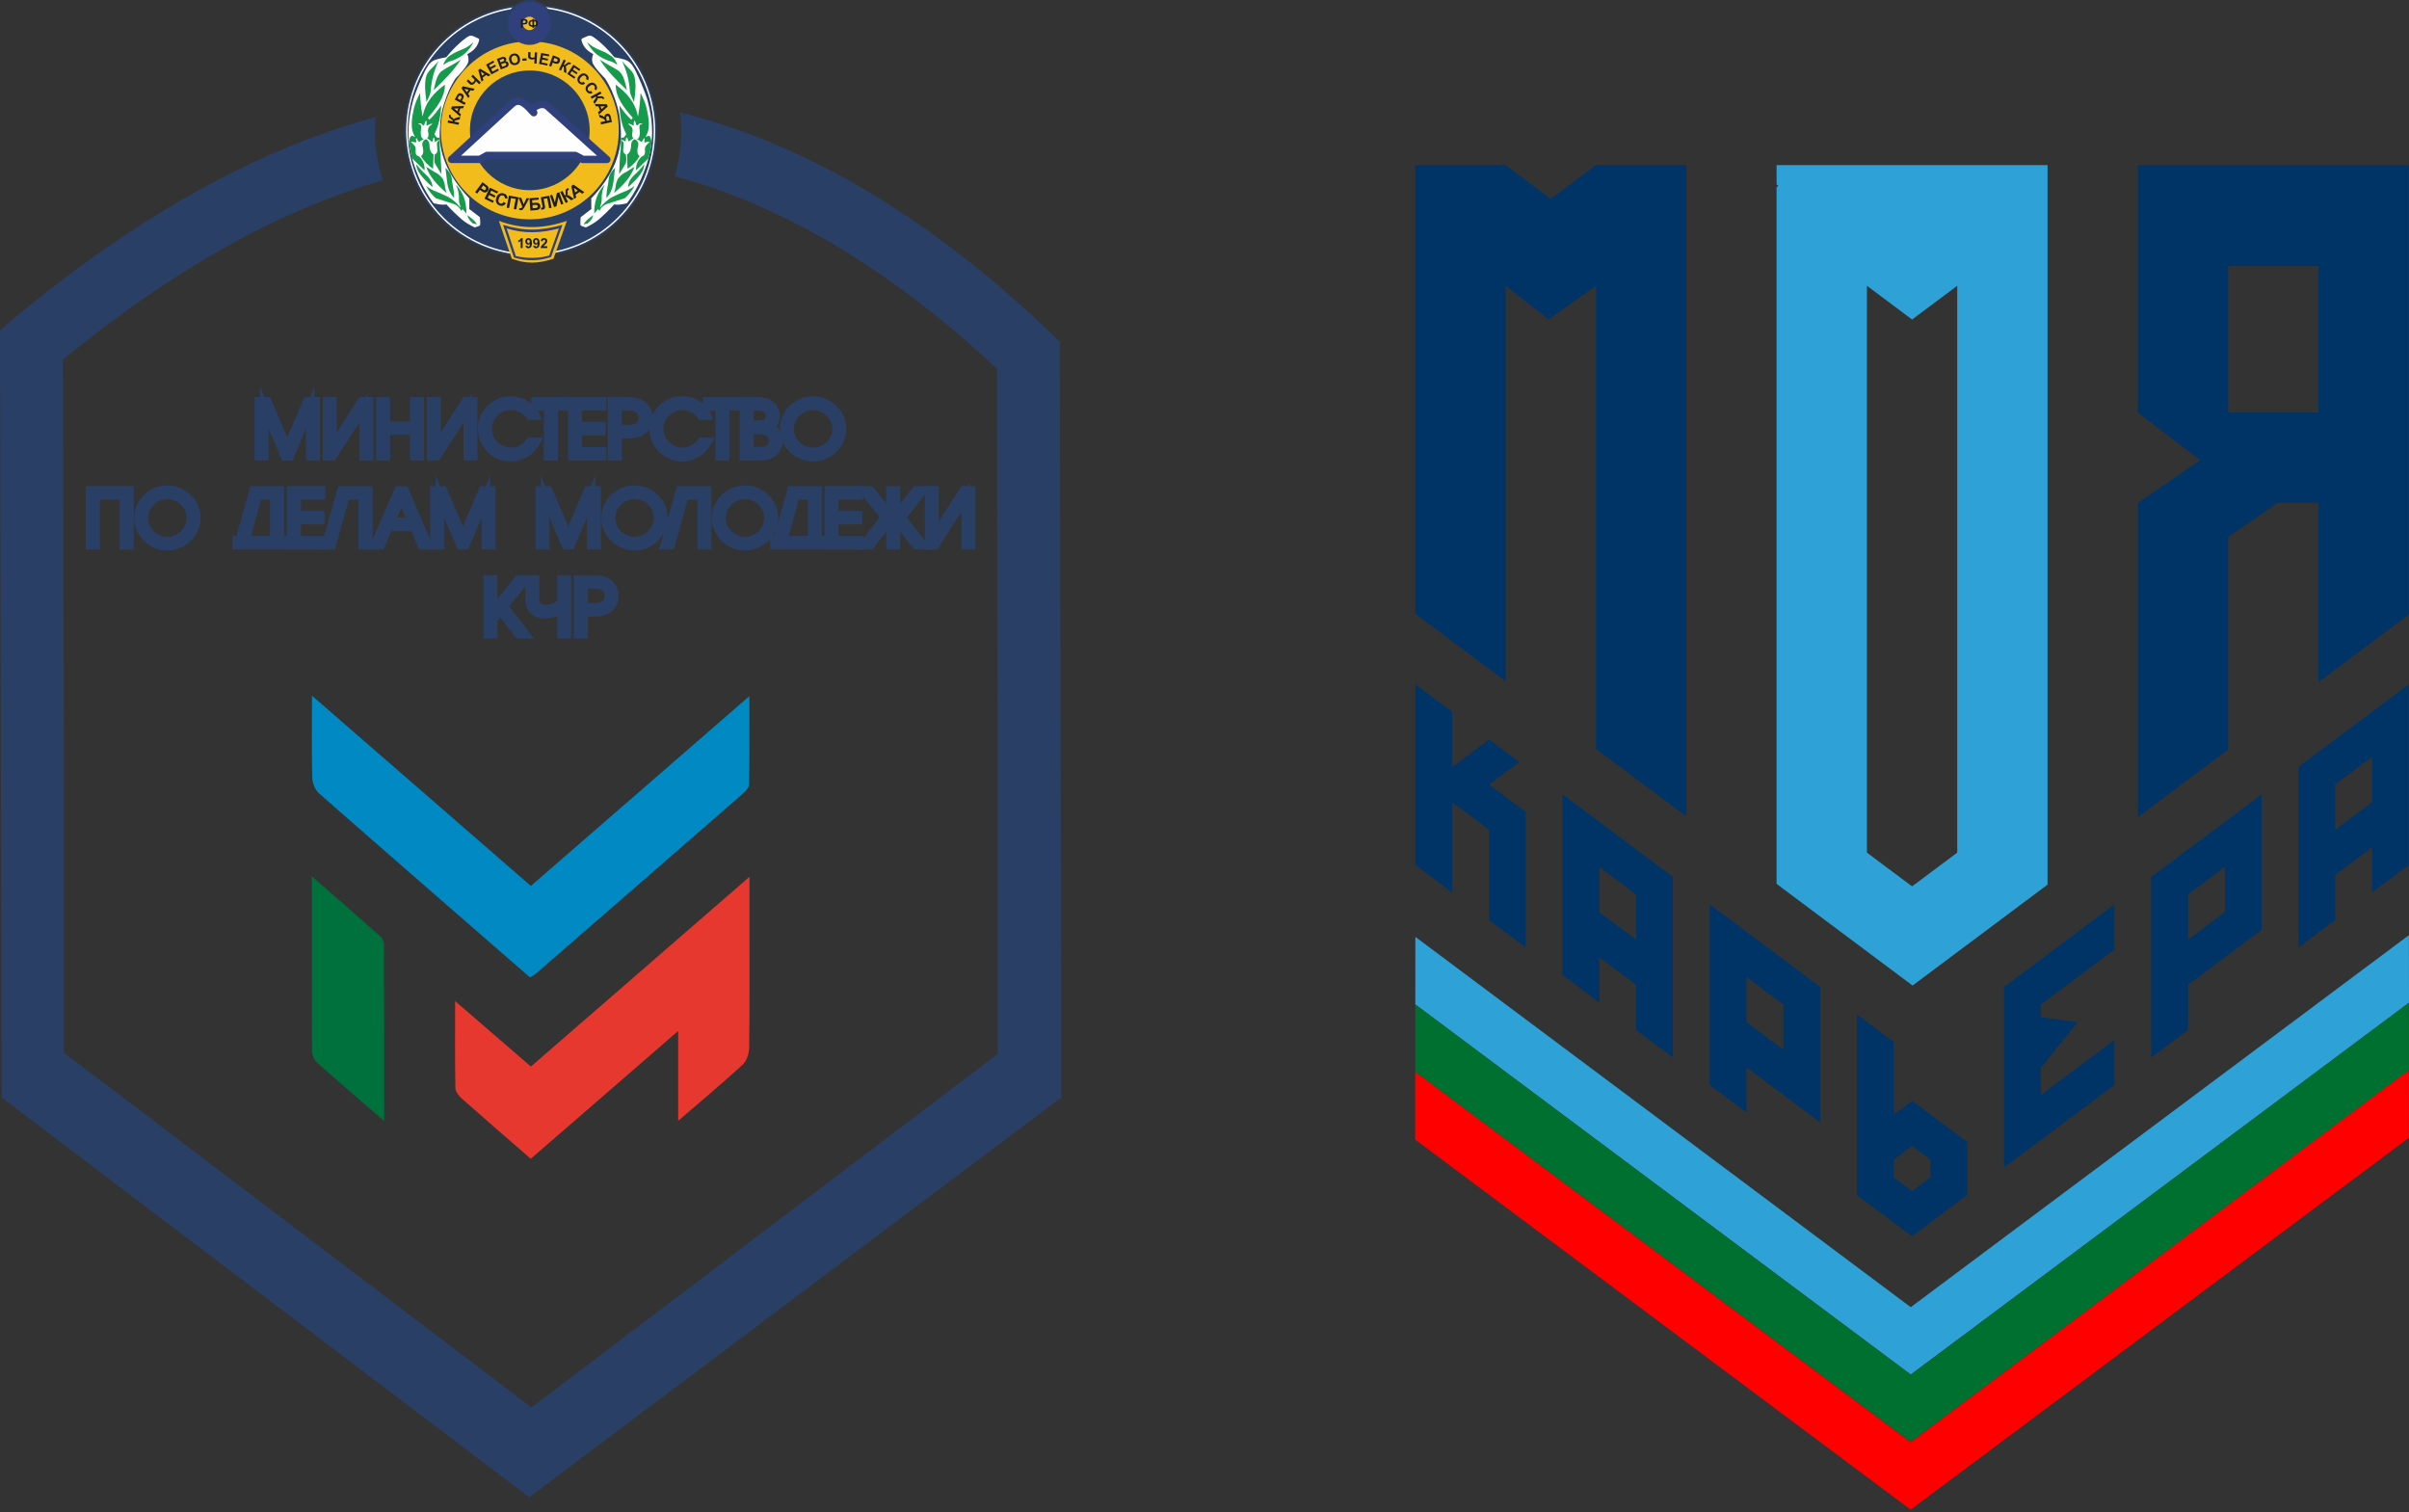 <svg width="94" height="59" viewBox="0 0 94 59" fill="none" xmlns="http://www.w3.org/2000/svg">
<rect x="0" y="0" width="94" height="59" fill="#333333" stroke="none"/>
<g id="Group 387">
<g id="Group 88">
<g id="&#208;&#161;&#208;&#187;&#208;&#190;&#208;&#185;_x0020_1">
<path id="Vector" fill-rule="evenodd" clip-rule="evenodd" d="M55.228 36.554L74.558 51.003L93.997 36.487L94 39.124L74.558 53.629L55.225 39.19L55.228 36.554Z" fill="#2EA2D6"/>
<path id="Vector_2" fill-rule="evenodd" clip-rule="evenodd" d="M55.227 39.19L74.557 53.639L93.996 39.123L93.999 41.76L74.557 56.266L55.224 41.826L55.227 39.19Z" fill="#007030"/>
<path id="Vector_3" fill-rule="evenodd" clip-rule="evenodd" d="M55.222 41.826L74.553 56.275L93.992 41.759L93.995 44.396L74.553 58.901L55.22 44.462L55.222 41.826Z" fill="#FF0000"/>
<path id="Vector_4" fill-rule="evenodd" clip-rule="evenodd" d="M55.747 27.09L55.227 26.701V27.479V28.464V29.241V30.226V31.003V31.988V32.766V33.751L55.747 34.139L56.663 34.824V33.455V33.062V31.693V31.299L56.926 31.496L58.099 32.372L58.105 32.377L58.099 32.382V34.135L58.105 34.139L58.099 34.144V35.897L58.105 35.902L59.284 36.783L59.535 36.97V36.596V35.208V34.834V33.446V33.071V31.683L59.284 31.496L58.105 30.615L59.284 29.734L58.105 28.852L58.099 28.857L56.926 29.734L56.663 29.93V29.537V28.168V27.774L55.747 27.09V27.09ZM58.099 30.619V30.61L58.105 30.615L58.099 30.619V30.619Z" fill="#003466"/>
<path id="Vector_5" fill-rule="evenodd" clip-rule="evenodd" d="M60.97 30.994V31.998V32.757V33.761V34.519V35.523V36.281V37.285V38.044L61.642 38.546L62.406 39.117V37.974V37.354L62.821 37.664L63.842 38.428V38.664V40.19L64 40.308L65.179 41.189L65.278 41.263V41.115V39.501V39.353V37.738V37.591V35.976V35.828V34.214L65.179 34.14L64 33.258L63.842 33.141L62.821 32.377L62.406 32.067L61.642 31.496L60.97 30.994ZM63.842 34.903V35.139V36.665L62.821 35.902L62.406 35.592V34.45V33.83L62.821 34.14L63.842 34.903Z" fill="#003466"/>
<path id="Vector_6" fill-rule="evenodd" clip-rule="evenodd" d="M66.713 35.287V36.517V37.049V38.28V38.812V40.042V40.574V41.804V42.336L67.537 42.952L68.149 43.409V42.494V41.647L68.716 42.07L69.585 42.72L69.894 42.952L71.021 43.793V42.11V42.031V40.347V40.269V38.585V38.506L69.894 37.664L69.585 37.433L68.716 36.783L68.149 36.36L67.537 35.902L66.713 35.287ZM68.716 40.308L68.149 39.885V38.969V38.122L68.716 38.546L69.585 39.195V39.658V40.958L68.716 40.308Z" fill="#003466"/>
<path id="Vector_7" fill-rule="evenodd" clip-rule="evenodd" d="M72.457 39.579V41.036V41.342V42.799V43.104V44.561V44.866V46.323V46.629L73.431 47.357L73.892 47.702L74.61 48.238L75.328 47.702L75.789 47.357L76.764 46.629V46.323V44.866V44.561L75.789 43.832L75.328 43.488L74.61 42.951L73.892 43.488V42.415V41.725V40.652L73.431 40.308L72.457 39.579V39.579ZM74.61 44.714L75.328 45.25V45.94L74.61 46.476L73.892 45.94V45.25L74.61 44.714Z" fill="#003466"/>
<path id="Vector_8" fill-rule="evenodd" clip-rule="evenodd" d="M78.199 43.873V45.556L79.326 44.714L79.635 44.483L80.504 43.833L81.071 43.41L81.683 42.952L82.507 42.337V41.805V40.574L81.683 41.19L81.071 41.647L80.504 42.071L79.635 42.721V41.669L79.689 41.602L79.76 41.514L80.645 40.414L81.071 39.885L79.685 39.696L79.635 39.658V39.196L80.504 38.546L81.071 38.123L81.683 37.665L82.507 37.05V36.518V35.287L81.683 35.902L81.071 36.36L80.504 36.784L79.635 37.433L79.326 37.665L78.199 38.507V38.585V40.269V40.348V42.031V42.11V43.794V43.873Z" fill="#003466"/>
<path id="Vector_9" fill-rule="evenodd" clip-rule="evenodd" d="M83.942 34.214V35.828V35.976V37.591V37.738V39.353V39.501V41.115V41.263L84.041 41.189L85.22 40.308L85.378 40.19V38.664V38.428L86.399 37.664L86.814 37.354L87.578 36.783L88.25 36.281V35.523V34.519V33.761V32.757V31.998V30.994L87.578 31.496L86.814 32.067L86.399 32.377L85.378 33.141L85.22 33.258L84.041 34.14L83.942 34.214ZM85.378 35.139V34.903L86.399 34.14L86.814 33.83V34.45V35.592L86.399 35.902L85.378 36.665V35.139Z" fill="#003466"/>
<path id="Vector_10" fill-rule="evenodd" clip-rule="evenodd" d="M91.115 30.615L92.294 29.734L92.557 29.537V29.93V31.299L92.294 31.496L91.121 32.372L91.115 30.615ZM89.686 36.596V36.97L89.936 36.783L91.115 35.902L91.121 35.897V34.144L92.294 33.258L92.557 33.062V33.455V34.824L93.473 34.139L93.993 33.751V32.766V31.988V31.003V30.226V29.241V28.464V27.479V26.701L93.473 27.09L92.557 27.774L92.294 27.971L91.121 28.847L89.936 29.733L89.686 29.921V31.309V31.683V33.071V33.445V34.833V35.208V36.596L89.686 36.596Z" fill="#003466"/>
<path id="Vector_11" fill-rule="evenodd" clip-rule="evenodd" d="M69.323 24.881V28.37V30.633V34.487L72.031 36.511L72.848 37.122L74.629 38.453L76.372 37.15L77.208 36.526L79.896 34.516V31.873V30.633V28.377V24.881V20.468V16.979V15.101V6.442H76.372H75.154H72.847H70.476H69.323V7.199L69.394 7.252L69.323 7.304V10.8V16.979V20.475V23.971V24.881H69.323ZM72.848 33.267V31.504V27.98V26.605V25.736V24.455V23.109V22.247V20.93V19.613V11.15L74.61 12.467L75.491 11.809L76.372 11.15V12.467V19.613V20.93V22.247V23.102V24.455V25.743V27.98V29.239V31.504V33.267L74.61 34.584L72.848 33.267V33.267Z" fill="#2EA2D6"/>
<path id="Vector_12" fill-rule="evenodd" clip-rule="evenodd" d="M58.751 6.442H55.227V9.938V9.967V13.434V13.463V16.93V16.959V17.841V20.096V20.426V20.455V21.337V23.951L58.751 26.585V22.73V18.703V16.068V15.207V12.572V11.15L60.43 12.467L62.276 11.15V11.711V12.572V15.207V16.069V18.703V25.364V29.219L62.898 29.684L65.232 31.429L65.8 31.853V31.004V27.998V27.515V21.337V17.841V14.345V13.434V9.938V6.442H62.276L60.513 7.759L58.751 6.442Z" fill="#003466"/>
<path id="Vector_13" fill-rule="evenodd" clip-rule="evenodd" d="M86.946 15.2V11.711V10.383H90.47V12.565V16.097H86.946V15.2ZM86.946 20.953L88.877 19.622H90.47V22.73V24.823V26.614L91.668 25.718L93.994 23.98V20.455V20.096V16.988V13.492V9.967V6.442H90.47H86.945H83.421V14.345V16.097L85.85 17.959L83.421 19.622V23.004V24.89V27.516V27.998V31.012V31.882L84.004 31.447L86.342 29.699L86.945 29.248V25.364V20.953H86.946Z" fill="#003466"/>
</g>
</g>
<g id="Group 89">
<g id="&#208;&#161;&#208;&#187;&#208;&#190;&#208;&#185;_x0020_1_2">
<g id="_1813732314128">
<path id="Vector_14" fill-rule="evenodd" clip-rule="evenodd" d="M41.352 13.326C36.526 8.636 31.59 5.646 26.536 4.388C26.566 4.629 26.582 4.874 26.582 5.123C26.582 5.731 26.49 6.322 26.325 6.875C30.522 8.002 34.706 10.472 38.898 14.382L38.932 30.287L38.937 31.376H38.932V41.121L20.739 54.914L2.495 41.074V31.376L2.457 14.027C6.679 10.574 10.834 8.209 14.946 7.035C14.739 6.436 14.63 5.79 14.63 5.123C14.63 4.937 14.638 4.751 14.655 4.57C9.871 5.866 4.986 8.632 0 12.883L0.063 42.822L20.65 58.419L41.415 42.822L41.352 13.326Z" fill="#293F66"/>
<path id="Vector_15" fill-rule="evenodd" clip-rule="evenodd" d="M20.708 0.172C23.428 0.172 25.635 2.378 25.635 5.098C25.635 7.817 23.428 10.024 20.708 10.024C17.987 10.024 15.78 7.817 15.78 5.098C15.78 2.378 17.987 0.172 20.708 0.172Z" fill="#293F66"/>
<path id="Vector_16" fill-rule="evenodd" clip-rule="evenodd" d="M20.707 0.241C23.39 0.241 25.566 2.415 25.566 5.098C25.566 7.779 23.39 9.955 20.707 9.955C18.025 9.955 15.849 7.779 15.849 5.098C15.849 2.415 18.025 0.241 20.707 0.241ZM20.707 0.299C18.057 0.299 15.906 2.448 15.906 5.098C15.906 7.748 18.057 9.898 20.707 9.898C23.357 9.898 25.508 7.748 25.508 5.098C25.508 2.448 23.357 0.299 20.707 0.299Z" fill="#FEFEFE"/>
<path id="Vector_17" fill-rule="evenodd" clip-rule="evenodd" d="M20.659 0C21.163 0 21.571 0.41 21.571 0.913C21.571 1.417 21.163 1.827 20.659 1.827C20.156 1.827 19.748 1.417 19.748 0.913C19.748 0.41 20.156 0 20.659 0Z" fill="#293F66"/>
<path id="Vector_18" fill-rule="evenodd" clip-rule="evenodd" d="M19.467 8.618C19.621 9.089 19.815 9.625 19.971 10.095C20.518 10.3 20.987 10.296 21.597 10.094C21.763 9.633 21.956 9.079 22.12 8.618C21.227 8.926 20.361 8.956 19.467 8.618Z" fill="#F1BC1C"/>
<path id="Vector_19" fill-rule="evenodd" clip-rule="evenodd" d="M20.66 0.211C21.045 0.211 21.36 0.526 21.36 0.913C21.36 1.3 21.045 1.615 20.66 1.615C20.273 1.615 19.958 1.3 19.958 0.913C19.958 0.526 20.273 0.211 20.66 0.211Z" fill="#F1BC1C"/>
<path id="Vector_20" fill-rule="evenodd" clip-rule="evenodd" d="M20.674 1.614C22.59 1.614 24.145 3.168 24.145 5.087C24.145 7.002 22.59 8.558 20.674 8.558C18.755 8.558 17.201 7.002 17.201 5.087C17.201 3.168 18.755 1.614 20.674 1.614Z" fill="#F1BC1C"/>
<path id="Vector_21" fill-rule="evenodd" clip-rule="evenodd" d="M20.673 2.751C21.962 2.751 23.008 3.796 23.008 5.086C23.008 6.373 21.962 7.42 20.673 7.42C19.385 7.42 18.338 6.373 18.338 5.086C18.338 3.796 19.385 2.751 20.673 2.751Z" fill="#293F66"/>
<path id="Vector_22" fill-rule="evenodd" clip-rule="evenodd" d="M19.629 8.772C19.76 9.174 19.919 9.645 20.052 10.046C20.541 10.196 21.023 10.191 21.501 10.029C21.642 9.635 21.808 9.166 21.948 8.772C21.073 9.018 20.427 9.02 19.629 8.772Z" fill="#30407D"/>
<g id="Vector_23">
<path fill-rule="evenodd" clip-rule="evenodd" d="M17.621 6.218H18.726L19.003 6.064H22.445L22.744 6.221H23.677C22.875 5.513 22.147 4.835 21.345 4.127C21.173 4.016 20.924 4.083 20.728 4.289C20.763 4.327 20.794 4.358 20.827 4.396C20.789 4.363 20.763 4.325 20.728 4.289C20.459 3.991 20.222 3.819 19.958 4.068L17.621 6.218Z" fill="#FEFEFE"/>
<path d="M20.728 4.289C20.924 4.083 21.173 4.016 21.345 4.127C22.147 4.835 22.875 5.513 23.677 6.221H22.744L22.445 6.064H19.003L18.726 6.218H17.621L19.958 4.068C20.222 3.819 20.459 3.991 20.728 4.289ZM20.728 4.289C20.763 4.327 20.794 4.358 20.827 4.396C20.789 4.363 20.763 4.325 20.728 4.289Z" stroke="#30407D" stroke-width="0.288" stroke-miterlimit="22.926" stroke-linejoin="round"/>
</g>
<path id="Vector_24" fill-rule="evenodd" clip-rule="evenodd" d="M19.771 8.912C19.889 9.273 20.007 9.629 20.127 9.989C20.566 10.091 20.999 10.085 21.429 9.973C21.555 9.619 21.681 9.266 21.808 8.912C21.129 9.097 20.448 9.127 19.771 8.912Z" fill="#F1BC1C"/>
<path id="Vector_25" fill-rule="evenodd" clip-rule="evenodd" d="M20.66 0.362C20.963 0.362 21.209 0.61 21.209 0.913C21.209 1.216 20.963 1.464 20.66 1.464C20.357 1.464 20.109 1.216 20.109 0.913C20.109 0.61 20.357 0.362 20.66 0.362Z" stroke="#30407D" stroke-width="0.576" stroke-miterlimit="22.926"/>
<path id="Vector_26" fill-rule="evenodd" clip-rule="evenodd" d="M23.967 7.974C23.784 8.177 23.582 8.375 23.359 8.567C23.224 8.682 23.041 8.79 22.861 8.874C22.78 8.841 22.734 8.846 22.656 8.795C22.634 8.697 22.651 8.574 22.659 8.474C22.798 8.367 22.936 8.262 23.074 8.156C23.072 8.018 23.07 7.88 23.07 7.742C23.908 6.865 24.318 5.927 24.215 4.935C24.205 4.642 24.154 4.347 24.059 4.05C23.951 3.715 23.83 3.397 23.61 3.061C23.444 2.891 23.259 2.695 23.149 2.51C23.077 2.369 23.097 2.225 23.149 2.112C22.913 1.989 22.759 1.826 22.698 1.602C22.675 1.521 22.685 1.515 22.751 1.487C22.948 1.403 23.002 1.339 23.164 1.452C23.484 1.679 23.743 1.951 23.972 2.233C24.043 2.244 24.128 2.263 24.212 2.282C24.445 2.336 24.574 2.387 24.7 2.589C24.75 2.666 24.792 2.748 24.831 2.831C24.979 3.151 25.135 3.504 25.255 3.873C25.505 4.763 25.523 5.58 25.22 6.455C25.035 6.99 24.799 7.485 24.464 7.931C24.23 7.988 24.064 8.003 23.967 7.974Z" fill="#FEFEFE"/>
<path id="Vector_27" fill-rule="evenodd" clip-rule="evenodd" d="M24.093 2.533C24.037 2.394 23.967 2.258 23.835 2.173C23.419 1.9 23.266 1.969 22.906 1.643C23.099 2.015 23.321 2.183 23.634 2.325C23.842 2.422 23.801 2.342 24.093 2.533Z" fill="#169A4C"/>
<path id="Vector_28" fill-rule="evenodd" clip-rule="evenodd" d="M23.402 2.325C23.721 2.54 23.974 2.64 24.166 2.786C24.322 2.938 24.376 3.125 24.463 3.519C24.074 3.148 23.689 2.766 23.402 2.325Z" fill="#169A4C"/>
<path id="Vector_29" fill-rule="evenodd" clip-rule="evenodd" d="M24.269 2.379C24.434 2.715 24.547 3.104 24.577 3.529C24.588 3.701 24.683 3.847 24.741 3.981C24.806 3.555 24.818 3.262 24.76 3.004C24.71 2.768 24.496 2.655 24.269 2.379Z" fill="#169A4C"/>
<path id="Vector_30" fill-rule="evenodd" clip-rule="evenodd" d="M25.027 6.118C24.858 6.285 24.81 6.462 24.818 6.646C24.989 6.48 25.135 6.342 25.307 6.177C25.36 5.985 25.401 5.744 25.427 5.539C25.399 5.444 25.402 5.347 25.333 5.309C25.319 5.299 25.297 5.291 25.286 5.303C25.265 5.323 25.22 5.329 25.191 5.334C25.302 5.158 25.325 4.976 25.319 4.793C25.315 4.629 25.274 4.419 25.238 4.258C25.191 4.035 25.101 3.829 24.994 3.63C24.984 3.901 24.958 4.201 24.894 4.552C24.786 3.96 24.428 3.609 24.028 3.301C24.018 3.583 24.102 3.94 24.691 4.599C24.661 4.635 24.661 4.635 24.631 4.672C24.445 4.494 24.286 4.289 24.172 4.116C24.181 4.503 24.259 4.903 24.438 5.232C24.413 5.257 24.392 5.308 24.363 5.341C24.343 5.362 24.325 5.372 24.294 5.373C24.267 5.373 24.254 5.372 24.227 5.372C24.22 5.57 24.236 5.842 24.2 5.965C24.184 6.244 24.168 6.521 24.159 6.798C24.243 6.651 24.345 6.508 24.423 6.359C24.448 6.247 24.44 6.131 24.418 6.024C24.258 5.952 24.333 5.793 24.336 5.631C24.33 5.486 24.259 5.511 24.22 5.468C24.317 5.455 24.359 5.49 24.387 5.518C24.431 5.511 24.405 5.393 24.456 5.362C24.495 5.367 24.504 5.496 24.538 5.513C24.587 5.498 24.677 5.406 24.717 5.411C24.669 5.334 24.649 5.267 24.674 5.177C24.687 5.129 24.692 5.08 24.676 5.022C24.645 4.909 24.569 4.911 24.509 4.829C24.617 4.816 24.723 4.924 24.728 4.896C24.725 4.826 24.733 4.747 24.751 4.704C24.794 4.74 24.804 4.781 24.83 4.868C24.838 4.883 24.85 4.89 24.861 4.895C24.878 4.891 24.895 4.881 24.899 4.87C24.928 4.821 25.014 4.777 25.068 4.85C24.991 4.844 24.954 4.863 24.948 4.957C24.959 5.101 25.02 5.365 24.843 5.442C24.912 5.449 24.953 5.472 25.02 5.541C25.094 5.498 25.097 5.442 25.117 5.4C25.125 5.4 25.133 5.395 25.138 5.395C25.15 5.403 25.156 5.404 25.158 5.416C25.142 5.463 25.135 5.516 25.156 5.565C25.23 5.536 25.297 5.529 25.36 5.531C25.302 5.583 25.246 5.631 25.199 5.698C25.142 5.777 25.176 5.869 25.166 5.96C25.156 6.069 25.092 6.083 25.027 6.118Z" fill="#169A4C"/>
<path id="Vector_31" fill-rule="evenodd" clip-rule="evenodd" d="M24.487 6.587C24.683 6.454 24.848 6.284 24.956 6.098C24.92 6.046 24.889 6.039 24.878 5.967C24.863 5.875 24.874 5.811 24.891 5.736C24.902 5.687 24.916 5.646 24.906 5.597C24.886 5.508 24.84 5.462 24.797 5.449C24.789 5.446 24.773 5.433 24.765 5.433C24.71 5.436 24.666 5.506 24.643 5.564C24.632 5.59 24.63 5.608 24.63 5.636C24.625 5.734 24.617 5.839 24.563 5.938C24.543 5.972 24.511 6.002 24.468 6.028C24.469 6.21 24.486 6.405 24.487 6.587Z" fill="#169A4C"/>
<path id="Vector_32" fill-rule="evenodd" clip-rule="evenodd" d="M24.756 6.508C24.625 6.893 24.336 7.215 23.959 7.53C23.992 7.436 24.015 7.356 24.021 7.289C24.024 7.263 24.023 7.236 24.029 7.21C24.052 7.123 24.077 7.048 24.103 6.984C24.172 6.903 24.239 6.818 24.331 6.767C24.515 6.669 24.643 6.57 24.756 6.508Z" fill="#169A4C"/>
<path id="Vector_33" fill-rule="evenodd" clip-rule="evenodd" d="M25.136 6.408C25.157 6.638 24.91 6.948 24.511 7.3C24.513 7.144 24.582 6.997 24.718 6.859C24.887 6.705 25.036 6.554 25.136 6.408Z" fill="#169A4C"/>
<path id="Vector_34" fill-rule="evenodd" clip-rule="evenodd" d="M24.001 6.546C23.885 6.652 23.775 6.795 23.757 6.959C23.721 7.303 23.657 7.436 23.665 7.728C23.788 7.587 23.893 7.412 23.934 7.113C23.957 6.925 23.98 6.736 24.001 6.546Z" fill="#169A4C"/>
<path id="Vector_35" fill-rule="evenodd" clip-rule="evenodd" d="M23.594 7.205C23.319 7.484 23.183 7.859 23.186 8.333C23.235 8.274 23.285 8.216 23.334 8.159C23.35 8.189 23.37 8.208 23.393 8.221C23.452 8.106 23.537 8.016 23.657 7.967C23.898 7.888 24.139 7.81 24.381 7.733C24.516 7.624 24.688 7.405 24.76 7.252C24.645 7.344 24.506 7.426 24.319 7.495C24.18 7.546 24.045 7.623 23.896 7.684C23.701 7.796 23.54 7.939 23.411 8.111C23.434 8 23.483 7.892 23.478 7.779C23.468 7.562 23.517 7.377 23.594 7.205Z" fill="#169A4C"/>
<path id="Vector_36" fill-rule="evenodd" clip-rule="evenodd" d="M23.147 8.394C23.026 8.489 22.834 8.61 22.778 8.758C22.831 8.735 22.88 8.721 22.921 8.728C23.1 8.576 23.123 8.486 23.147 8.394Z" fill="#169A4C"/>
<path id="Vector_37" fill-rule="evenodd" clip-rule="evenodd" d="M17.418 7.974C17.602 8.177 17.804 8.375 18.026 8.567C18.161 8.682 18.345 8.79 18.523 8.874C18.605 8.841 18.651 8.846 18.73 8.795C18.751 8.697 18.735 8.574 18.725 8.474C18.587 8.367 18.45 8.262 18.312 8.156C18.313 8.018 18.315 7.88 18.315 7.742C17.477 6.865 17.067 5.927 17.171 4.935C17.18 4.642 17.231 4.347 17.326 4.05C17.435 3.715 17.556 3.397 17.776 3.061C17.941 2.891 18.127 2.695 18.236 2.51C18.308 2.369 18.287 2.225 18.235 2.112C18.473 1.989 18.627 1.826 18.687 1.602C18.71 1.521 18.7 1.515 18.635 1.487C18.438 1.403 18.384 1.339 18.222 1.452C17.902 1.679 17.643 1.951 17.413 2.233C17.343 2.244 17.257 2.263 17.174 2.282C16.941 2.336 16.811 2.387 16.685 2.589C16.636 2.666 16.593 2.748 16.554 2.831C16.407 3.151 16.251 3.504 16.131 3.873C15.88 4.763 15.862 5.58 16.166 6.455C16.351 6.99 16.587 7.485 16.921 7.931C17.156 7.988 17.322 8.003 17.418 7.974Z" fill="#FEFEFE"/>
<path id="Vector_38" fill-rule="evenodd" clip-rule="evenodd" d="M17.292 2.533C17.348 2.394 17.418 2.258 17.549 2.173C17.964 1.9 18.119 1.969 18.479 1.643C18.286 2.015 18.064 2.183 17.751 2.325C17.543 2.422 17.584 2.342 17.292 2.533Z" fill="#169A4C"/>
<path id="Vector_39" fill-rule="evenodd" clip-rule="evenodd" d="M17.983 2.325C17.661 2.54 17.411 2.64 17.217 2.786C17.063 2.938 17.007 3.125 16.922 3.519C17.311 3.148 17.696 2.766 17.983 2.325Z" fill="#169A4C"/>
<path id="Vector_40" fill-rule="evenodd" clip-rule="evenodd" d="M17.116 2.379C16.951 2.715 16.838 3.104 16.808 3.529C16.797 3.701 16.701 3.847 16.644 3.981C16.578 3.555 16.567 3.262 16.624 3.004C16.675 2.768 16.889 2.655 17.116 2.379Z" fill="#169A4C"/>
<path id="Vector_41" fill-rule="evenodd" clip-rule="evenodd" d="M16.365 6.113C16.532 6.279 16.575 6.462 16.567 6.646C16.395 6.48 16.25 6.342 16.078 6.177C16.026 5.985 15.985 5.744 15.959 5.539C15.986 5.444 15.983 5.347 16.052 5.309C16.067 5.299 16.088 5.291 16.1 5.303C16.121 5.323 16.165 5.329 16.195 5.334C16.083 5.158 16.06 4.976 16.067 4.793C16.07 4.629 16.111 4.419 16.145 4.258C16.195 4.035 16.285 3.829 16.391 3.63C16.401 3.901 16.427 4.201 16.49 4.552C16.599 3.96 16.957 3.609 17.357 3.301C17.367 3.583 17.282 3.94 16.695 4.599C16.724 4.635 16.724 4.635 16.754 4.672C16.941 4.494 17.1 4.289 17.213 4.116C17.205 4.503 17.126 4.903 16.947 5.232C16.972 5.257 16.993 5.308 17.023 5.341C17.042 5.362 17.06 5.372 17.09 5.373C17.118 5.373 17.131 5.372 17.159 5.372C17.165 5.57 17.149 5.842 17.185 5.965C17.201 6.244 17.218 6.521 17.226 6.798C17.142 6.651 17.041 6.508 16.962 6.359C16.936 6.247 16.945 6.131 16.967 6.024C17.128 5.952 17.052 5.793 17.049 5.631C17.054 5.486 17.124 5.511 17.164 5.468C17.069 5.455 17.016 5.516 16.988 5.544C16.944 5.537 16.974 5.409 16.929 5.362C16.896 5.378 16.892 5.514 16.857 5.532C16.808 5.518 16.746 5.423 16.669 5.411C16.716 5.334 16.736 5.267 16.711 5.177C16.698 5.129 16.693 5.08 16.709 5.022C16.723 4.976 16.742 4.944 16.765 4.922C16.8 4.891 16.836 4.872 16.877 4.829C16.769 4.816 16.646 4.929 16.642 4.901C16.646 4.831 16.652 4.747 16.632 4.704C16.593 4.739 16.583 4.778 16.559 4.859C16.555 4.87 16.539 4.901 16.528 4.901C16.509 4.903 16.49 4.873 16.486 4.87C16.457 4.821 16.372 4.777 16.318 4.85C16.385 4.845 16.423 4.86 16.434 4.929C16.437 4.945 16.437 4.96 16.436 4.978C16.421 5.124 16.373 5.368 16.542 5.442C16.473 5.449 16.432 5.472 16.365 5.541C16.291 5.498 16.286 5.444 16.268 5.401C16.26 5.4 16.254 5.396 16.249 5.395C16.234 5.404 16.232 5.404 16.227 5.418C16.242 5.465 16.249 5.516 16.229 5.565C16.155 5.536 16.088 5.529 16.026 5.531C16.083 5.583 16.139 5.631 16.186 5.698C16.244 5.777 16.209 5.869 16.219 5.96C16.229 6.069 16.298 6.078 16.365 6.113Z" fill="#169A4C"/>
<path id="Vector_42" fill-rule="evenodd" clip-rule="evenodd" d="M16.898 6.587C16.703 6.454 16.537 6.284 16.429 6.098C16.465 6.046 16.496 6.039 16.508 5.967C16.523 5.875 16.511 5.811 16.495 5.736C16.483 5.687 16.47 5.646 16.48 5.597C16.5 5.508 16.546 5.462 16.588 5.449C16.596 5.446 16.613 5.433 16.621 5.433C16.673 5.436 16.719 5.506 16.742 5.564C16.754 5.59 16.756 5.608 16.756 5.636C16.76 5.734 16.769 5.839 16.823 5.938C16.842 5.972 16.875 6.002 16.918 6.028C16.916 6.21 16.9 6.405 16.898 6.587Z" fill="#169A4C"/>
<path id="Vector_43" fill-rule="evenodd" clip-rule="evenodd" d="M16.631 6.508C16.762 6.893 17.051 7.215 17.428 7.53C17.395 7.436 17.372 7.356 17.365 7.289C17.362 7.263 17.364 7.236 17.357 7.21C17.334 7.123 17.31 7.048 17.284 6.984C17.215 6.903 17.147 6.818 17.055 6.767C16.872 6.669 16.744 6.57 16.631 6.508Z" fill="#169A4C"/>
<path id="Vector_44" fill-rule="evenodd" clip-rule="evenodd" d="M16.249 6.408C16.228 6.638 16.475 6.948 16.874 7.3C16.872 7.144 16.803 6.997 16.667 6.859C16.498 6.705 16.349 6.554 16.249 6.408Z" fill="#169A4C"/>
<path id="Vector_45" fill-rule="evenodd" clip-rule="evenodd" d="M17.382 6.546C17.5 6.652 17.61 6.795 17.628 6.959C17.664 7.303 17.728 7.436 17.718 7.728C17.596 7.587 17.49 7.412 17.449 7.113C17.428 6.925 17.405 6.736 17.382 6.546Z" fill="#169A4C"/>
<path id="Vector_46" fill-rule="evenodd" clip-rule="evenodd" d="M17.791 7.205C18.067 7.484 18.203 7.859 18.2 8.333C18.151 8.274 18.101 8.216 18.052 8.159C18.036 8.189 18.016 8.208 17.993 8.221C17.934 8.106 17.849 8.016 17.729 7.967C17.488 7.888 17.247 7.81 17.004 7.733C16.87 7.624 16.698 7.405 16.625 7.252C16.74 7.344 16.88 7.426 17.067 7.495C17.206 7.546 17.34 7.623 17.49 7.684C17.685 7.796 17.846 7.939 17.975 8.111C17.952 8 17.903 7.892 17.908 7.779C17.918 7.562 17.869 7.377 17.791 7.205Z" fill="#169A4C"/>
<path id="Vector_47" fill-rule="evenodd" clip-rule="evenodd" d="M18.238 8.394C18.359 8.489 18.551 8.61 18.607 8.758C18.554 8.735 18.505 8.721 18.464 8.728C18.285 8.576 18.262 8.486 18.238 8.394Z" fill="#169A4C"/>
<path id="Vector_48" fill-rule="evenodd" clip-rule="evenodd" d="M20.774 0.986V0.834C20.744 0.834 20.723 0.84 20.71 0.853C20.697 0.866 20.691 0.886 20.691 0.912C20.691 0.962 20.718 0.986 20.774 0.986ZM20.842 0.986C20.86 0.986 20.876 0.983 20.889 0.977C20.902 0.971 20.911 0.963 20.917 0.953C20.922 0.943 20.925 0.928 20.925 0.908C20.925 0.858 20.897 0.834 20.842 0.834V0.986ZM20.842 1.045V1.085H20.774V1.045C20.719 1.043 20.68 1.029 20.657 1.004C20.635 0.979 20.624 0.948 20.624 0.91C20.624 0.87 20.636 0.839 20.659 0.815C20.683 0.791 20.721 0.778 20.774 0.776V0.742H20.842V0.776C20.896 0.778 20.935 0.791 20.958 0.816C20.98 0.841 20.992 0.872 20.992 0.91C20.992 0.948 20.98 0.979 20.958 1.004C20.935 1.029 20.897 1.043 20.842 1.045ZM20.394 0.799V0.897H20.432C20.459 0.897 20.477 0.896 20.487 0.892C20.496 0.888 20.503 0.883 20.508 0.875C20.513 0.867 20.516 0.858 20.516 0.848C20.516 0.836 20.512 0.825 20.505 0.817C20.498 0.809 20.489 0.804 20.477 0.802C20.469 0.8 20.453 0.799 20.428 0.799H20.394ZM20.325 1.085V0.742H20.436C20.478 0.742 20.505 0.743 20.518 0.747C20.538 0.752 20.554 0.763 20.567 0.78C20.581 0.798 20.587 0.82 20.587 0.847C20.587 0.868 20.584 0.886 20.576 0.9C20.568 0.915 20.559 0.926 20.547 0.934C20.535 0.942 20.523 0.948 20.511 0.95C20.494 0.954 20.471 0.955 20.439 0.955H20.394V1.085H20.325Z" fill="#1D1D1E"/>
<path id="Vector_49" fill-rule="evenodd" clip-rule="evenodd" d="M22.549 7.438L22.396 7.325L22.439 7.51L22.549 7.438ZM22.802 7.5L22.714 7.557L22.62 7.488L22.459 7.594L22.485 7.707L22.399 7.763L22.293 7.259L22.378 7.203L22.802 7.5ZM21.86 7.492L22.075 7.922L22.162 7.878L22.068 7.69C22.083 7.683 22.095 7.681 22.104 7.683C22.114 7.684 22.13 7.693 22.151 7.709C22.163 7.718 22.17 7.723 22.172 7.724C22.177 7.727 22.18 7.729 22.182 7.73L22.288 7.815L22.39 7.764L22.273 7.676C22.243 7.653 22.217 7.636 22.197 7.626C22.176 7.616 22.154 7.613 22.132 7.617C22.143 7.6 22.149 7.585 22.151 7.572C22.152 7.559 22.151 7.544 22.149 7.527C22.145 7.494 22.143 7.471 22.144 7.46C22.145 7.448 22.148 7.438 22.154 7.43C22.16 7.421 22.172 7.413 22.189 7.404L22.202 7.398L22.17 7.334C22.163 7.337 22.159 7.339 22.157 7.34C22.117 7.36 22.091 7.38 22.079 7.401C22.067 7.421 22.063 7.459 22.068 7.515C22.073 7.558 22.073 7.586 22.07 7.597C22.068 7.609 22.057 7.62 22.038 7.632L21.947 7.449L21.86 7.492ZM21.462 7.629L21.547 7.599L21.654 7.9L21.73 7.534L21.821 7.502L21.982 7.954L21.896 7.984L21.791 7.688L21.713 8.049L21.622 8.082L21.462 7.629ZM21.103 7.698L21.154 7.967L21.17 8.048C21.174 8.069 21.173 8.083 21.167 8.09C21.162 8.097 21.149 8.102 21.129 8.105L21.107 8.109L21.121 8.183C21.151 8.18 21.172 8.177 21.183 8.175C21.215 8.169 21.237 8.158 21.249 8.142C21.262 8.127 21.268 8.107 21.267 8.083C21.267 8.06 21.261 8.019 21.25 7.962L21.212 7.76L21.354 7.734L21.428 8.125L21.523 8.107L21.434 7.636L21.103 7.698ZM20.787 8.127L20.881 8.12C20.911 8.118 20.932 8.114 20.944 8.111C20.956 8.107 20.966 8.099 20.974 8.088C20.983 8.077 20.986 8.064 20.985 8.049C20.983 8.027 20.974 8.012 20.958 8.003C20.941 7.995 20.914 7.992 20.876 7.995L20.778 8.002L20.787 8.127ZM20.66 7.737L21.017 7.709L21.024 7.79L20.763 7.81L20.771 7.921L20.901 7.911C20.936 7.909 20.966 7.911 20.99 7.917C21.014 7.924 21.036 7.939 21.054 7.961C21.073 7.983 21.083 8.01 21.085 8.042C21.088 8.074 21.082 8.102 21.067 8.127C21.052 8.151 21.034 8.168 21.013 8.178C20.992 8.188 20.962 8.195 20.922 8.198L20.696 8.215L20.66 7.737ZM20.231 7.707L20.34 7.715L20.433 7.972L20.547 7.731L20.648 7.739L20.458 8.09C20.438 8.128 20.417 8.157 20.397 8.176C20.378 8.195 20.353 8.204 20.324 8.202C20.296 8.199 20.274 8.196 20.258 8.191L20.263 8.119C20.277 8.121 20.289 8.122 20.3 8.123C20.323 8.125 20.339 8.122 20.349 8.114C20.36 8.107 20.37 8.09 20.381 8.063L20.231 7.707ZM19.859 7.629L19.769 8.101L19.865 8.119L19.939 7.727L20.123 7.762L20.048 8.154L20.144 8.172L20.234 7.701L19.859 7.629ZM19.656 7.877L19.736 7.934C19.706 7.98 19.67 8.009 19.63 8.023C19.59 8.036 19.546 8.035 19.497 8.018C19.437 7.998 19.394 7.961 19.369 7.906C19.344 7.852 19.343 7.789 19.368 7.717C19.393 7.641 19.433 7.589 19.486 7.56C19.539 7.532 19.598 7.528 19.662 7.55C19.717 7.568 19.757 7.6 19.78 7.645C19.794 7.671 19.801 7.704 19.799 7.745L19.701 7.736C19.703 7.71 19.698 7.688 19.686 7.668C19.673 7.649 19.655 7.635 19.63 7.627C19.596 7.616 19.565 7.618 19.536 7.635C19.507 7.652 19.483 7.688 19.465 7.742C19.445 7.8 19.442 7.844 19.454 7.876C19.467 7.907 19.49 7.928 19.523 7.939C19.547 7.948 19.571 7.947 19.594 7.937C19.616 7.928 19.637 7.908 19.656 7.877ZM18.906 7.751L19.233 7.912L19.269 7.839L19.029 7.721L19.086 7.604L19.302 7.71L19.337 7.638L19.122 7.532L19.169 7.436L19.401 7.55L19.437 7.477L19.117 7.32L18.906 7.751ZM18.855 7.232L18.893 7.259C18.921 7.28 18.939 7.295 18.947 7.303C18.958 7.315 18.964 7.328 18.966 7.343C18.967 7.359 18.963 7.373 18.953 7.388C18.944 7.399 18.934 7.407 18.922 7.411C18.91 7.416 18.897 7.416 18.883 7.413C18.87 7.409 18.848 7.396 18.817 7.374L18.775 7.343L18.855 7.232ZM18.541 7.497L18.825 7.109L18.95 7.201C18.998 7.236 19.027 7.26 19.039 7.275C19.057 7.297 19.066 7.323 19.067 7.353C19.068 7.384 19.057 7.414 19.034 7.445C19.017 7.469 18.998 7.486 18.977 7.496C18.957 7.506 18.937 7.511 18.917 7.51C18.897 7.51 18.879 7.506 18.863 7.499C18.841 7.489 18.813 7.471 18.778 7.445L18.727 7.408L18.62 7.554L18.541 7.497Z" fill="#1D1D1E"/>
<path id="Vector_50" fill-rule="evenodd" clip-rule="evenodd" d="M23.786 4.692L23.772 4.625C23.765 4.591 23.759 4.569 23.756 4.558C23.752 4.548 23.744 4.54 23.734 4.534C23.723 4.528 23.711 4.526 23.697 4.53C23.682 4.533 23.671 4.539 23.663 4.548C23.656 4.557 23.653 4.568 23.653 4.58C23.653 4.592 23.657 4.616 23.664 4.651L23.678 4.715L23.786 4.692ZM23.432 4.766L23.61 4.729L23.606 4.711C23.601 4.684 23.592 4.666 23.582 4.656C23.572 4.647 23.543 4.633 23.497 4.614L23.392 4.572L23.37 4.469L23.464 4.504C23.501 4.517 23.528 4.529 23.543 4.538C23.559 4.548 23.574 4.56 23.588 4.576C23.586 4.535 23.594 4.504 23.612 4.482C23.63 4.46 23.654 4.446 23.683 4.44C23.709 4.434 23.734 4.436 23.756 4.445C23.779 4.454 23.796 4.468 23.808 4.488C23.819 4.508 23.829 4.539 23.838 4.582L23.876 4.763L23.45 4.852L23.432 4.766ZM23.472 4.259L23.602 4.147L23.43 4.148L23.472 4.259ZM23.366 4.47L23.713 4.156L23.681 4.069L23.215 4.061L23.247 4.148L23.352 4.148L23.413 4.312L23.333 4.381L23.366 4.47ZM23.428 3.568L23.47 3.646L23.307 3.735C23.318 3.751 23.329 3.76 23.34 3.762C23.35 3.764 23.375 3.763 23.415 3.758C23.465 3.751 23.499 3.753 23.518 3.764C23.537 3.774 23.556 3.797 23.575 3.833C23.576 3.835 23.578 3.838 23.581 3.844L23.524 3.875L23.519 3.864C23.51 3.848 23.502 3.837 23.494 3.832C23.486 3.827 23.477 3.825 23.466 3.824C23.456 3.824 23.436 3.827 23.406 3.831C23.39 3.834 23.377 3.835 23.365 3.834C23.353 3.834 23.339 3.828 23.324 3.819C23.328 3.839 23.326 3.858 23.317 3.877C23.309 3.897 23.295 3.92 23.275 3.948L23.199 4.057L23.149 3.967L23.223 3.867C23.224 3.866 23.226 3.863 23.229 3.858C23.229 3.857 23.234 3.85 23.241 3.839C23.255 3.819 23.262 3.804 23.264 3.796C23.265 3.787 23.262 3.776 23.255 3.763L23.088 3.854L23.046 3.777L23.428 3.568ZM23.083 3.551C23.053 3.564 23.027 3.568 23.005 3.564C22.983 3.56 22.965 3.548 22.951 3.529C22.932 3.504 22.926 3.476 22.933 3.446C22.94 3.416 22.965 3.385 23.009 3.352C23.05 3.321 23.087 3.307 23.117 3.309C23.148 3.311 23.173 3.325 23.192 3.351C23.206 3.37 23.213 3.389 23.212 3.41C23.212 3.431 23.203 3.45 23.189 3.468L23.257 3.525C23.279 3.497 23.292 3.469 23.295 3.442C23.3 3.396 23.287 3.352 23.255 3.309C23.218 3.261 23.173 3.233 23.118 3.227C23.064 3.221 23.007 3.24 22.949 3.284C22.895 3.325 22.863 3.372 22.853 3.425C22.844 3.479 22.857 3.529 22.891 3.575C22.919 3.612 22.952 3.636 22.988 3.647C23.025 3.657 23.067 3.653 23.113 3.635L23.083 3.551ZM22.78 3.19L22.826 3.266C22.784 3.293 22.744 3.305 22.706 3.301C22.668 3.298 22.631 3.281 22.597 3.249C22.554 3.211 22.532 3.164 22.531 3.11C22.53 3.055 22.552 3.003 22.599 2.952C22.647 2.899 22.699 2.87 22.754 2.865C22.808 2.86 22.858 2.879 22.903 2.92C22.943 2.955 22.964 2.996 22.968 3.042C22.97 3.069 22.963 3.099 22.947 3.131L22.868 3.088C22.88 3.068 22.884 3.048 22.88 3.027C22.877 3.006 22.867 2.988 22.849 2.973C22.826 2.951 22.798 2.942 22.768 2.945C22.737 2.949 22.705 2.97 22.67 3.008C22.633 3.049 22.614 3.085 22.613 3.115C22.612 3.146 22.623 3.172 22.647 3.193C22.664 3.209 22.684 3.217 22.706 3.217C22.729 3.217 22.753 3.208 22.78 3.19ZM22.135 2.885L22.409 3.07L22.451 3.009L22.25 2.874L22.315 2.776L22.496 2.897L22.537 2.836L22.356 2.715L22.41 2.635L22.604 2.765L22.645 2.704L22.378 2.525L22.135 2.885ZM21.998 2.324L22.077 2.362L21.997 2.53C22.015 2.536 22.03 2.537 22.04 2.533C22.049 2.529 22.069 2.513 22.098 2.486C22.134 2.451 22.164 2.432 22.185 2.43C22.206 2.428 22.235 2.435 22.272 2.453C22.274 2.454 22.278 2.455 22.284 2.458L22.255 2.516L22.244 2.511C22.228 2.503 22.215 2.499 22.206 2.5C22.197 2.5 22.187 2.503 22.179 2.51C22.17 2.515 22.155 2.529 22.134 2.55C22.123 2.561 22.112 2.57 22.102 2.577C22.092 2.583 22.078 2.587 22.06 2.588C22.075 2.602 22.085 2.619 22.089 2.639C22.093 2.66 22.096 2.687 22.096 2.722L22.098 2.855L22.005 2.81L22.006 2.687C22.006 2.685 22.006 2.681 22.006 2.676C22.005 2.674 22.005 2.666 22.005 2.653C22.004 2.629 22.001 2.613 21.997 2.605C21.993 2.597 21.985 2.59 21.971 2.583L21.889 2.755L21.81 2.717L21.998 2.324ZM21.632 2.259L21.59 2.376L21.635 2.392C21.668 2.404 21.69 2.41 21.702 2.409C21.715 2.409 21.726 2.405 21.735 2.398C21.745 2.391 21.752 2.382 21.756 2.37C21.762 2.355 21.762 2.341 21.757 2.328C21.752 2.315 21.743 2.305 21.73 2.298C21.721 2.292 21.702 2.284 21.672 2.274L21.632 2.259ZM21.426 2.569L21.509 2.599L21.565 2.445L21.619 2.464C21.656 2.478 21.685 2.486 21.706 2.49C21.722 2.492 21.739 2.49 21.756 2.486C21.774 2.481 21.79 2.472 21.805 2.458C21.821 2.444 21.833 2.425 21.842 2.4C21.854 2.367 21.855 2.337 21.847 2.311C21.839 2.285 21.824 2.264 21.803 2.25C21.789 2.24 21.757 2.226 21.707 2.208L21.575 2.16L21.426 2.569ZM21.033 2.492L21.118 2.065L21.434 2.129L21.419 2.201L21.19 2.155L21.171 2.25L21.385 2.292L21.37 2.364L21.157 2.322L21.134 2.437L21.371 2.485L21.357 2.557L21.033 2.492ZM20.613 2.032L20.701 2.036L20.697 2.139C20.695 2.173 20.695 2.195 20.697 2.207C20.699 2.218 20.706 2.227 20.718 2.236C20.73 2.245 20.747 2.25 20.771 2.251C20.79 2.252 20.807 2.25 20.822 2.247C20.836 2.243 20.849 2.238 20.86 2.231L20.869 2.043L20.957 2.047L20.937 2.482L20.849 2.478L20.857 2.303C20.839 2.31 20.821 2.315 20.804 2.318C20.786 2.322 20.769 2.323 20.753 2.322C20.709 2.32 20.674 2.308 20.645 2.287C20.617 2.265 20.604 2.229 20.607 2.178L20.613 2.032ZM20.385 2.369L20.381 2.286L20.545 2.277L20.549 2.36L20.385 2.369ZM19.96 2.339C19.97 2.387 19.989 2.421 20.016 2.442C20.044 2.462 20.075 2.468 20.109 2.461C20.143 2.454 20.169 2.436 20.186 2.407C20.203 2.377 20.206 2.338 20.195 2.288C20.185 2.239 20.167 2.205 20.14 2.186C20.114 2.166 20.083 2.16 20.047 2.167C20.012 2.175 19.986 2.193 19.969 2.222C19.953 2.251 19.949 2.29 19.96 2.339ZM19.872 2.36C19.863 2.317 19.861 2.279 19.868 2.247C19.873 2.223 19.883 2.201 19.896 2.18C19.909 2.159 19.924 2.143 19.943 2.13C19.967 2.113 19.996 2.101 20.031 2.094C20.094 2.081 20.148 2.09 20.194 2.121C20.24 2.152 20.27 2.202 20.285 2.272C20.299 2.341 20.292 2.399 20.262 2.445C20.233 2.492 20.187 2.522 20.124 2.535C20.061 2.548 20.007 2.539 19.961 2.508C19.916 2.478 19.886 2.428 19.872 2.36ZM19.556 2.5L19.596 2.61L19.672 2.582C19.702 2.571 19.721 2.563 19.728 2.558C19.739 2.551 19.747 2.542 19.752 2.531C19.756 2.519 19.756 2.506 19.751 2.492C19.746 2.479 19.739 2.47 19.73 2.464C19.721 2.458 19.71 2.454 19.698 2.455C19.685 2.455 19.66 2.462 19.622 2.476L19.556 2.5ZM19.496 2.339L19.53 2.433L19.584 2.413C19.616 2.401 19.636 2.393 19.644 2.389C19.657 2.382 19.666 2.373 19.671 2.362C19.677 2.351 19.677 2.339 19.672 2.326C19.667 2.313 19.66 2.304 19.65 2.299C19.64 2.294 19.628 2.293 19.614 2.296C19.605 2.299 19.582 2.307 19.543 2.321L19.496 2.339ZM19.388 2.301L19.551 2.241C19.584 2.229 19.608 2.221 19.625 2.218C19.642 2.215 19.658 2.216 19.674 2.219C19.689 2.223 19.704 2.231 19.718 2.242C19.731 2.253 19.741 2.267 19.748 2.285C19.755 2.304 19.756 2.323 19.752 2.343C19.747 2.363 19.738 2.38 19.723 2.394C19.751 2.392 19.774 2.398 19.794 2.41C19.814 2.423 19.828 2.441 19.837 2.464C19.844 2.483 19.846 2.503 19.844 2.523C19.842 2.544 19.835 2.563 19.824 2.579C19.813 2.595 19.797 2.608 19.776 2.618C19.763 2.625 19.73 2.638 19.678 2.658L19.539 2.709L19.388 2.301ZM19.176 2.903L19.467 2.745L19.431 2.68L19.218 2.797L19.162 2.693L19.353 2.589L19.318 2.524L19.127 2.629L19.081 2.544L19.286 2.432L19.251 2.367L18.968 2.522L19.176 2.903ZM18.905 2.883L18.76 2.791L18.81 2.955L18.905 2.883ZM19.138 2.924L19.062 2.981L18.972 2.925L18.833 3.029L18.863 3.13L18.789 3.186L18.663 2.737L18.737 2.681L19.138 2.924ZM18.209 3.161L18.313 3.264C18.349 3.3 18.384 3.315 18.419 3.308C18.454 3.302 18.487 3.284 18.518 3.253C18.529 3.241 18.54 3.228 18.549 3.213C18.559 3.198 18.567 3.181 18.574 3.163L18.698 3.287L18.76 3.224L18.452 2.917L18.39 2.979L18.523 3.112C18.521 3.125 18.516 3.138 18.509 3.151C18.501 3.165 18.491 3.178 18.477 3.191C18.461 3.208 18.445 3.218 18.431 3.221C18.416 3.224 18.404 3.222 18.395 3.216C18.385 3.21 18.369 3.195 18.345 3.172L18.271 3.098L18.209 3.161ZM18.285 3.501L18.118 3.462L18.219 3.6L18.285 3.501ZM18.519 3.464L18.466 3.543L18.362 3.519L18.265 3.664L18.327 3.749L18.275 3.826L18.008 3.443L18.06 3.366L18.519 3.464ZM17.852 3.843L17.962 3.902L17.984 3.859C18.001 3.829 18.01 3.808 18.011 3.795C18.013 3.783 18.011 3.772 18.005 3.761C18 3.751 17.992 3.742 17.98 3.736C17.966 3.729 17.952 3.727 17.939 3.73C17.925 3.733 17.914 3.74 17.905 3.751C17.898 3.76 17.887 3.778 17.872 3.805L17.852 3.843ZM18.129 4.092L18.171 4.014L18.026 3.937L18.053 3.886C18.072 3.851 18.085 3.824 18.091 3.803C18.095 3.788 18.096 3.771 18.095 3.753C18.093 3.735 18.086 3.718 18.074 3.701C18.063 3.683 18.046 3.669 18.022 3.656C17.992 3.639 17.963 3.633 17.935 3.638C17.908 3.642 17.886 3.654 17.868 3.673C17.857 3.685 17.838 3.714 17.813 3.761L17.746 3.885L18.129 4.092ZM17.887 4.229L17.714 4.231L17.846 4.341L17.887 4.229ZM18.104 4.137L18.071 4.226L17.965 4.227L17.906 4.391L17.987 4.459L17.955 4.547L17.603 4.24L17.635 4.152L18.104 4.137ZM17.468 4.784L17.895 4.869L17.912 4.782L17.726 4.745C17.729 4.731 17.734 4.721 17.74 4.715C17.747 4.709 17.762 4.702 17.785 4.696C17.798 4.692 17.806 4.69 17.807 4.689C17.812 4.687 17.816 4.686 17.817 4.686L17.937 4.657L17.958 4.555L17.829 4.59C17.796 4.599 17.77 4.608 17.751 4.617C17.732 4.627 17.718 4.64 17.709 4.658C17.703 4.641 17.696 4.628 17.687 4.62C17.679 4.612 17.667 4.604 17.654 4.596C17.628 4.58 17.611 4.569 17.603 4.562C17.595 4.556 17.59 4.548 17.587 4.539C17.584 4.53 17.585 4.516 17.588 4.498L17.591 4.486L17.527 4.474C17.526 4.48 17.525 4.484 17.525 4.486C17.517 4.526 17.517 4.556 17.525 4.576C17.532 4.596 17.557 4.62 17.6 4.647C17.634 4.668 17.654 4.683 17.66 4.692C17.667 4.7 17.669 4.714 17.667 4.734L17.485 4.697L17.468 4.784Z" fill="#1D1D1E"/>
<path id="Vector_51" fill-rule="evenodd" clip-rule="evenodd" d="M21.354 9.609V9.677H21.095C21.097 9.651 21.106 9.627 21.12 9.603C21.134 9.58 21.162 9.549 21.203 9.511C21.236 9.48 21.257 9.459 21.264 9.447C21.274 9.432 21.28 9.417 21.28 9.402C21.28 9.385 21.275 9.373 21.266 9.364C21.257 9.355 21.245 9.351 21.23 9.351C21.214 9.351 21.202 9.355 21.193 9.365C21.184 9.374 21.179 9.389 21.177 9.411L21.103 9.404C21.108 9.363 21.121 9.333 21.145 9.316C21.168 9.298 21.197 9.289 21.232 9.289C21.27 9.289 21.3 9.299 21.321 9.32C21.343 9.341 21.354 9.366 21.354 9.397C21.354 9.414 21.351 9.431 21.345 9.447C21.339 9.462 21.328 9.479 21.315 9.496C21.306 9.508 21.29 9.524 21.267 9.546C21.243 9.567 21.228 9.581 21.222 9.588C21.216 9.595 21.21 9.602 21.207 9.609H21.354ZM20.973 9.426C20.973 9.402 20.968 9.383 20.957 9.37C20.946 9.357 20.933 9.351 20.919 9.351C20.905 9.351 20.894 9.356 20.885 9.367C20.876 9.378 20.871 9.395 20.871 9.42C20.871 9.445 20.876 9.463 20.886 9.475C20.896 9.486 20.908 9.492 20.923 9.492C20.937 9.492 20.949 9.486 20.959 9.475C20.968 9.464 20.973 9.447 20.973 9.426ZM20.806 9.588L20.878 9.58C20.88 9.594 20.884 9.605 20.892 9.612C20.899 9.619 20.909 9.623 20.921 9.623C20.936 9.623 20.949 9.616 20.959 9.602C20.97 9.588 20.977 9.558 20.98 9.514C20.961 9.536 20.938 9.546 20.91 9.546C20.88 9.546 20.853 9.535 20.831 9.511C20.809 9.488 20.798 9.457 20.798 9.42C20.798 9.381 20.81 9.349 20.833 9.325C20.857 9.301 20.886 9.289 20.922 9.289C20.961 9.289 20.994 9.304 21.018 9.335C21.044 9.365 21.056 9.415 21.056 9.484C21.056 9.555 21.043 9.606 21.017 9.637C20.991 9.669 20.957 9.685 20.915 9.685C20.885 9.685 20.861 9.676 20.842 9.66C20.824 9.644 20.812 9.62 20.806 9.588ZM20.673 9.426C20.673 9.402 20.668 9.383 20.657 9.37C20.646 9.357 20.633 9.351 20.619 9.351C20.605 9.351 20.594 9.356 20.585 9.367C20.576 9.378 20.571 9.395 20.571 9.42C20.571 9.445 20.576 9.463 20.586 9.475C20.596 9.486 20.608 9.492 20.623 9.492C20.637 9.492 20.649 9.486 20.659 9.475C20.668 9.464 20.673 9.447 20.673 9.426ZM20.506 9.588L20.578 9.58C20.58 9.594 20.584 9.605 20.592 9.612C20.599 9.619 20.609 9.623 20.621 9.623C20.636 9.623 20.649 9.616 20.659 9.602C20.67 9.588 20.677 9.558 20.68 9.514C20.661 9.536 20.638 9.546 20.61 9.546C20.579 9.546 20.553 9.535 20.531 9.511C20.509 9.488 20.498 9.457 20.498 9.42C20.498 9.381 20.51 9.349 20.533 9.325C20.556 9.301 20.586 9.289 20.622 9.289C20.661 9.289 20.693 9.304 20.719 9.335C20.744 9.365 20.756 9.415 20.756 9.484C20.756 9.555 20.743 9.606 20.717 9.637C20.691 9.669 20.657 9.685 20.615 9.685C20.585 9.685 20.561 9.676 20.542 9.66C20.524 9.644 20.512 9.62 20.506 9.588ZM20.393 9.677H20.319V9.398C20.292 9.423 20.26 9.442 20.224 9.454V9.387C20.243 9.38 20.264 9.368 20.287 9.351C20.309 9.333 20.325 9.313 20.333 9.289H20.393V9.677Z" fill="#1D1D1E"/>
<path id="Vector_52" d="M12.174 27.145C15.094 29.683 17.88 32.103 20.715 34.567C23.518 32.133 26.317 29.701 29.242 27.161C29.242 28.402 29.249 29.499 29.231 30.596C29.229 30.717 29.108 30.861 29.004 30.951C26.312 33.299 23.615 35.642 20.918 37.984C20.855 38.039 20.775 38.074 20.678 38.134C17.936 35.748 15.191 33.364 12.459 30.965C12.307 30.832 12.192 30.574 12.186 30.37C12.158 29.366 12.174 28.36 12.174 27.145Z" fill="#0089C2"/>
<path id="Vector_53" d="M20.711 45.213C19.797 44.418 18.906 43.651 18.027 42.87C17.908 42.765 17.773 42.597 17.77 42.456C17.748 41.375 17.758 40.293 17.758 39.059C18.804 39.963 19.735 40.767 20.716 41.614C23.529 39.172 26.327 36.743 29.245 34.21C29.245 34.929 29.245 35.496 29.245 36.064C29.244 37.669 29.254 39.275 29.233 40.88C29.23 41.106 29.137 41.396 28.979 41.541C28.193 42.264 27.372 42.948 26.463 43.732C26.463 42.567 26.463 41.502 26.463 40.225C24.45 41.971 22.589 43.584 20.711 45.213Z" fill="#E6382E"/>
<path id="Vector_54" d="M12.168 34.193C13.157 35.055 14.009 35.791 14.849 36.54C14.931 36.613 14.984 36.762 14.984 36.877C14.992 39.116 14.99 41.355 14.99 43.74C14.041 42.919 13.188 42.194 12.353 41.447C12.244 41.349 12.176 41.147 12.176 40.993C12.164 38.794 12.168 36.595 12.168 34.193Z" fill="#00703C"/>
<path id="Vector_55" d="M10.429 15.663L11.21 17.483L11.989 15.663H12.319V17.802H12.105V15.9L11.3 17.802H11.118L10.313 15.9V17.802H10.099V15.663H10.429Z" fill="#293F66" stroke="#293F66" stroke-width="0.333" stroke-miterlimit="22.926"/>
<path id="Vector_56" d="M14.403 17.802H14.189V15.921L12.976 17.802H12.759V15.663H12.973V17.437L14.111 15.663H14.403V17.802Z" fill="#293F66" stroke="#293F66" stroke-width="0.333" stroke-miterlimit="22.926"/>
<path id="Vector_57" d="M15.056 15.663V16.603H16.166V15.663H16.38V17.802H16.166V16.798H15.056V17.802H14.842V15.663H15.056Z" fill="#293F66" stroke="#293F66" stroke-width="0.333" stroke-miterlimit="22.926"/>
<path id="Vector_58" d="M18.466 17.802H18.252V15.921L17.038 17.802H16.821V15.663H17.035V17.437L18.173 15.663H18.466V17.802Z" fill="#293F66" stroke="#293F66" stroke-width="0.333" stroke-miterlimit="22.926"/>
<path id="Vector_59" d="M20.47 16.008C20.39 15.951 20.302 15.907 20.208 15.878C20.113 15.848 20.018 15.834 19.922 15.834C19.764 15.834 19.616 15.875 19.478 15.957C19.34 16.04 19.231 16.151 19.149 16.288C19.068 16.426 19.027 16.572 19.027 16.725C19.027 16.887 19.069 17.038 19.152 17.178C19.235 17.318 19.347 17.429 19.487 17.511C19.628 17.593 19.777 17.634 19.936 17.634C20.08 17.634 20.218 17.598 20.351 17.527C20.484 17.456 20.593 17.361 20.677 17.243H20.915C20.853 17.361 20.771 17.465 20.669 17.555C20.567 17.645 20.453 17.715 20.326 17.765C20.199 17.815 20.069 17.839 19.936 17.839C19.782 17.839 19.637 17.811 19.5 17.755C19.363 17.699 19.243 17.62 19.14 17.519C19.036 17.417 18.956 17.298 18.899 17.161C18.842 17.024 18.813 16.879 18.813 16.725C18.813 16.526 18.863 16.343 18.962 16.175C19.061 16.007 19.196 15.873 19.366 15.775C19.535 15.677 19.72 15.628 19.919 15.628C20.151 15.628 20.356 15.688 20.535 15.807C20.611 15.855 20.685 15.916 20.758 15.991C20.83 16.066 20.88 16.14 20.906 16.212H20.669C20.617 16.133 20.55 16.065 20.47 16.008Z" fill="#293F66" stroke="#293F66" stroke-width="0.333" stroke-miterlimit="22.926"/>
<path id="Vector_60" d="M20.9 15.856V15.663H22.092V15.856H21.603V17.802H21.389V15.856H20.9Z" fill="#293F66" stroke="#293F66" stroke-width="0.333" stroke-miterlimit="22.926"/>
<path id="Vector_61" d="M23.502 15.663V15.856H22.547V16.627H23.471V16.82H22.547V17.608H23.502V17.802H22.332V15.663H23.502Z" fill="#293F66" stroke="#293F66" stroke-width="0.333" stroke-miterlimit="22.926"/>
<path id="Vector_62" d="M24.447 15.663C24.529 15.664 24.601 15.666 24.663 15.671C24.725 15.675 24.787 15.686 24.848 15.702C24.909 15.719 24.966 15.744 25.02 15.778C25.111 15.835 25.181 15.91 25.229 16.003C25.277 16.096 25.301 16.196 25.301 16.305C25.301 16.517 25.22 16.682 25.058 16.801C24.982 16.856 24.901 16.893 24.812 16.912C24.724 16.93 24.62 16.939 24.502 16.939H24.099V17.802H23.885V15.663H24.447ZM24.71 16.729C24.777 16.718 24.84 16.695 24.899 16.659C24.958 16.622 25.004 16.571 25.037 16.507C25.07 16.442 25.087 16.374 25.087 16.302C25.087 16.21 25.063 16.129 25.016 16.059C24.97 15.989 24.904 15.937 24.82 15.903C24.742 15.87 24.642 15.854 24.519 15.854C24.503 15.854 24.479 15.854 24.447 15.855C24.414 15.856 24.39 15.856 24.375 15.856H24.099V16.745H24.468C24.562 16.745 24.643 16.74 24.71 16.729Z" fill="#293F66" stroke="#293F66" stroke-width="0.333" stroke-miterlimit="22.926"/>
<path id="Vector_63" d="M27.162 16.007C27.082 15.95 26.994 15.907 26.9 15.877C26.805 15.848 26.71 15.833 26.614 15.833C26.456 15.833 26.308 15.874 26.17 15.957C26.033 16.04 25.923 16.15 25.841 16.288C25.76 16.426 25.719 16.571 25.719 16.724C25.719 16.887 25.761 17.038 25.844 17.178C25.927 17.317 26.039 17.428 26.179 17.51C26.32 17.592 26.469 17.633 26.628 17.633C26.772 17.633 26.91 17.598 27.043 17.526C27.176 17.455 27.285 17.361 27.369 17.242H27.607C27.545 17.361 27.463 17.465 27.361 17.555C27.259 17.645 27.145 17.715 27.018 17.765C26.891 17.814 26.761 17.839 26.628 17.839C26.474 17.839 26.328 17.811 26.192 17.755C26.055 17.699 25.935 17.62 25.832 17.518C25.728 17.417 25.648 17.298 25.591 17.161C25.534 17.024 25.505 16.878 25.505 16.724C25.505 16.526 25.555 16.343 25.654 16.174C25.753 16.006 25.888 15.873 26.058 15.775C26.227 15.676 26.412 15.627 26.611 15.627C26.842 15.627 27.048 15.687 27.227 15.807C27.303 15.854 27.377 15.916 27.45 15.991C27.522 16.066 27.572 16.139 27.598 16.212H27.361C27.309 16.133 27.242 16.065 27.162 16.007Z" fill="#293F66" stroke="#293F66" stroke-width="0.333" stroke-miterlimit="22.926"/>
<path id="Vector_64" d="M27.594 15.856V15.663H28.786V15.856H28.297V17.802H28.083V15.856H27.594Z" fill="#293F66" stroke="#293F66" stroke-width="0.333" stroke-miterlimit="22.926"/>
<path id="Vector_65" d="M29.527 15.663C29.631 15.663 29.721 15.67 29.798 15.684C29.875 15.697 29.947 15.726 30.014 15.77C30.091 15.82 30.152 15.887 30.198 15.969C30.243 16.051 30.265 16.138 30.265 16.23C30.265 16.404 30.186 16.547 30.029 16.659C30.14 16.704 30.227 16.774 30.289 16.869C30.351 16.964 30.381 17.073 30.381 17.197C30.381 17.295 30.358 17.387 30.311 17.476C30.264 17.564 30.2 17.634 30.118 17.686C30.059 17.722 29.999 17.748 29.938 17.765C29.876 17.781 29.816 17.791 29.757 17.795C29.698 17.799 29.623 17.801 29.53 17.802H29.026V15.663H29.527ZM29.705 16.566C29.768 16.558 29.825 16.541 29.878 16.514C29.929 16.487 29.971 16.445 30.003 16.39C30.035 16.334 30.051 16.276 30.051 16.215C30.051 16.158 30.035 16.102 30.004 16.048C29.972 15.994 29.931 15.951 29.881 15.921C29.833 15.893 29.779 15.875 29.716 15.868C29.655 15.86 29.579 15.856 29.49 15.856H29.241V16.577H29.472C29.565 16.577 29.643 16.573 29.705 16.566ZM29.763 17.598C29.834 17.59 29.898 17.572 29.956 17.544C30.017 17.513 30.067 17.464 30.106 17.4C30.145 17.335 30.164 17.268 30.164 17.2C30.164 17.109 30.14 17.029 30.093 16.961C30.045 16.892 29.98 16.843 29.898 16.815C29.809 16.786 29.666 16.772 29.467 16.772H29.241V17.608H29.504C29.606 17.608 29.692 17.605 29.763 17.598Z" fill="#293F66" stroke="#293F66" stroke-width="0.333" stroke-miterlimit="22.926"/>
<path id="Vector_66" d="M32.704 17.287C32.602 17.458 32.464 17.593 32.289 17.692C32.115 17.79 31.927 17.839 31.725 17.839C31.528 17.839 31.342 17.791 31.168 17.692C30.994 17.595 30.855 17.461 30.752 17.293C30.648 17.124 30.596 16.941 30.596 16.743C30.596 16.54 30.646 16.354 30.748 16.183C30.849 16.013 30.987 15.878 31.161 15.779C31.335 15.68 31.523 15.631 31.725 15.631C31.924 15.631 32.111 15.68 32.285 15.777C32.459 15.875 32.598 16.008 32.701 16.177C32.805 16.345 32.857 16.528 32.857 16.728C32.857 16.929 32.806 17.116 32.704 17.287ZM30.937 17.189C31.021 17.325 31.134 17.434 31.276 17.514C31.418 17.594 31.569 17.634 31.728 17.634C31.851 17.634 31.968 17.611 32.08 17.564C32.192 17.517 32.29 17.452 32.375 17.369C32.459 17.286 32.525 17.189 32.572 17.079C32.619 16.969 32.643 16.852 32.643 16.728C32.643 16.567 32.601 16.418 32.517 16.281C32.433 16.145 32.32 16.036 32.179 15.956C32.038 15.876 31.887 15.836 31.728 15.836C31.605 15.836 31.487 15.86 31.375 15.906C31.264 15.953 31.165 16.018 31.08 16.102C30.994 16.186 30.928 16.283 30.881 16.393C30.834 16.504 30.81 16.62 30.81 16.743C30.81 16.904 30.852 17.053 30.937 17.189Z" fill="#293F66" stroke="#293F66" stroke-width="0.333" stroke-miterlimit="22.926"/>
<path id="Vector_67" d="M5.051 19.136V21.276H4.837V19.33H3.728V21.276H3.514V19.136H5.051Z" fill="#293F66" stroke="#293F66" stroke-width="0.333" stroke-miterlimit="22.926"/>
<path id="Vector_68" d="M7.508 20.761C7.406 20.932 7.268 21.067 7.094 21.165C6.92 21.264 6.731 21.313 6.529 21.313C6.332 21.313 6.146 21.264 5.972 21.166C5.798 21.068 5.66 20.935 5.556 20.767C5.452 20.598 5.4 20.415 5.4 20.216C5.4 20.014 5.451 19.827 5.552 19.657C5.654 19.487 5.792 19.352 5.965 19.253C6.139 19.154 6.327 19.105 6.529 19.105C6.728 19.105 6.915 19.154 7.089 19.251C7.263 19.349 7.402 19.482 7.505 19.65C7.609 19.818 7.661 20.002 7.661 20.201C7.661 20.403 7.61 20.59 7.508 20.761ZM5.741 20.663C5.825 20.799 5.939 20.907 6.081 20.988C6.222 21.067 6.373 21.108 6.532 21.108C6.655 21.108 6.773 21.084 6.885 21.038C6.996 20.991 7.095 20.926 7.179 20.843C7.263 20.76 7.329 20.663 7.376 20.553C7.423 20.442 7.447 20.325 7.447 20.201C7.447 20.041 7.405 19.892 7.321 19.755C7.237 19.618 7.124 19.51 6.983 19.43C6.842 19.35 6.691 19.31 6.532 19.31C6.409 19.31 6.291 19.333 6.18 19.38C6.068 19.426 5.969 19.491 5.884 19.576C5.799 19.66 5.732 19.757 5.685 19.867C5.638 19.977 5.614 20.094 5.614 20.216C5.614 20.378 5.656 20.527 5.741 20.663Z" fill="#293F66" stroke="#293F66" stroke-width="0.333" stroke-miterlimit="22.926"/>
<path id="Vector_69" d="M9.902 19.136H10.918V21.082H11.063V21.276H9.236V21.082H9.349L9.902 19.136ZM10.704 19.33H10.061L9.574 21.082H10.704V19.33Z" fill="#293F66" stroke="#293F66" stroke-width="0.333" stroke-miterlimit="22.926"/>
<path id="Vector_70" d="M12.528 19.136V19.33H11.573V20.1H12.496V20.294H11.573V21.082H12.528V21.276H11.358V19.136H12.528Z" fill="#293F66" stroke="#293F66" stroke-width="0.333" stroke-miterlimit="22.926"/>
<path id="Vector_71" d="M14.37 21.276H14.156V19.33H13.484L12.943 21.276H12.717L13.325 19.136H14.37V21.276Z" fill="#293F66" stroke="#293F66" stroke-width="0.333" stroke-miterlimit="22.926"/>
<path id="Vector_72" d="M15.784 19.136L16.701 21.276H16.469L16.16 20.558H15.164L14.854 21.276H14.623L15.546 19.136H15.784ZM15.665 19.382L15.248 20.364H16.076L15.665 19.382Z" fill="#293F66" stroke="#293F66" stroke-width="0.333" stroke-miterlimit="22.926"/>
<path id="Vector_73" d="M17.282 19.136L18.064 20.957L18.843 19.136H19.173V21.276H18.959V19.374L18.154 21.276H17.971L17.166 19.374V21.276H16.952V19.136H17.282Z" fill="#293F66" stroke="#293F66" stroke-width="0.333" stroke-miterlimit="22.926"/>
<path id="Vector_74" d="M21.392 19.136L22.173 20.957L22.952 19.136H23.282V21.276H23.068V19.374L22.263 21.276H22.081L21.276 19.374V21.276H21.061V19.136H21.392Z" fill="#293F66" stroke="#293F66" stroke-width="0.333" stroke-miterlimit="22.926"/>
<path id="Vector_75" d="M25.736 20.761C25.634 20.932 25.496 21.067 25.322 21.165C25.148 21.264 24.96 21.313 24.758 21.313C24.56 21.313 24.375 21.264 24.201 21.166C24.027 21.068 23.888 20.935 23.784 20.767C23.68 20.598 23.628 20.415 23.628 20.216C23.628 20.014 23.679 19.827 23.781 19.657C23.882 19.487 24.02 19.352 24.194 19.253C24.368 19.154 24.556 19.105 24.758 19.105C24.957 19.105 25.143 19.154 25.317 19.251C25.491 19.349 25.63 19.482 25.734 19.65C25.837 19.818 25.889 20.002 25.889 20.201C25.889 20.403 25.838 20.59 25.736 20.761ZM23.969 20.663C24.054 20.799 24.167 20.907 24.309 20.988C24.451 21.067 24.601 21.108 24.761 21.108C24.884 21.108 25.001 21.084 25.113 21.038C25.225 20.991 25.323 20.926 25.407 20.843C25.492 20.76 25.557 20.663 25.605 20.553C25.652 20.442 25.675 20.325 25.675 20.201C25.675 20.041 25.633 19.892 25.549 19.755C25.465 19.618 25.353 19.51 25.212 19.43C25.07 19.35 24.92 19.31 24.761 19.31C24.637 19.31 24.52 19.333 24.408 19.38C24.296 19.426 24.198 19.491 24.113 19.576C24.027 19.66 23.961 19.757 23.913 19.867C23.866 19.977 23.843 20.094 23.843 20.216C23.843 20.378 23.885 20.527 23.969 20.663Z" fill="#293F66" stroke="#293F66" stroke-width="0.333" stroke-miterlimit="22.926"/>
<path id="Vector_76" d="M27.591 21.276H27.377V19.33H26.705L26.163 21.276H25.938L26.546 19.136H27.591V21.276Z" fill="#293F66" stroke="#293F66" stroke-width="0.333" stroke-miterlimit="22.926"/>
<path id="Vector_77" d="M30.047 20.761C29.945 20.932 29.807 21.067 29.633 21.165C29.459 21.264 29.27 21.313 29.068 21.313C28.871 21.313 28.685 21.264 28.511 21.166C28.338 21.068 28.199 20.935 28.095 20.767C27.991 20.598 27.939 20.415 27.939 20.216C27.939 20.014 27.99 19.827 28.091 19.657C28.193 19.487 28.331 19.352 28.504 19.253C28.678 19.154 28.866 19.105 29.068 19.105C29.267 19.105 29.454 19.154 29.628 19.251C29.802 19.349 29.941 19.482 30.044 19.65C30.148 19.818 30.2 20.002 30.2 20.201C30.2 20.403 30.149 20.59 30.047 20.761ZM28.28 20.663C28.364 20.799 28.478 20.907 28.62 20.988C28.761 21.067 28.912 21.108 29.071 21.108C29.194 21.108 29.312 21.084 29.424 21.038C29.535 20.991 29.634 20.926 29.718 20.843C29.802 20.76 29.868 20.663 29.915 20.553C29.962 20.442 29.986 20.325 29.986 20.201C29.986 20.041 29.944 19.892 29.86 19.755C29.776 19.618 29.663 19.51 29.522 19.43C29.381 19.35 29.23 19.31 29.071 19.31C28.948 19.31 28.83 19.333 28.718 19.38C28.607 19.426 28.508 19.491 28.423 19.576C28.338 19.66 28.271 19.757 28.224 19.867C28.177 19.977 28.153 20.094 28.153 20.216C28.153 20.378 28.195 20.527 28.28 20.663Z" fill="#293F66" stroke="#293F66" stroke-width="0.333" stroke-miterlimit="22.926"/>
<path id="Vector_78" d="M30.886 19.136H31.902V21.082H32.047V21.276H30.22V21.082H30.333L30.886 19.136ZM31.688 19.33H31.044L30.558 21.082H31.688V19.33Z" fill="#293F66" stroke="#293F66" stroke-width="0.333" stroke-miterlimit="22.926"/>
<path id="Vector_79" d="M33.511 19.136V19.33H32.555V20.1H33.479V20.294H32.555V21.082H33.511V21.276H32.341V19.136H33.511Z" fill="#293F66" stroke="#293F66" stroke-width="0.333" stroke-miterlimit="22.926"/>
<path id="Vector_80" d="M33.957 21.276H33.691L34.536 20.179L33.691 19.136H33.963C33.996 19.177 34.048 19.241 34.12 19.33C34.191 19.419 34.272 19.519 34.361 19.631C34.451 19.743 34.538 19.851 34.622 19.956C34.706 20.061 34.748 20.114 34.748 20.115V19.136H34.962V20.112L35.746 19.136H36.018L35.173 20.179L36.018 21.276H35.752L34.962 20.254V21.276H34.748V20.254L33.957 21.276Z" fill="#293F66" stroke="#293F66" stroke-width="0.333" stroke-miterlimit="22.926"/>
<path id="Vector_81" d="M37.899 21.276H37.685V19.394L36.471 21.276H36.254V19.136H36.468V20.911L37.606 19.136H37.899V21.276Z" fill="#293F66" stroke="#293F66" stroke-width="0.333" stroke-miterlimit="22.926"/>
<path id="Vector_82" d="M19.244 22.61V23.841L20.232 22.61H20.504L19.659 23.653L20.504 24.75H20.238L19.523 23.823L19.244 24.165V24.75H19.03V22.61H19.244Z" fill="#293F66" stroke="#293F66" stroke-width="0.333" stroke-miterlimit="22.926"/>
<path id="Vector_83" d="M20.878 22.61V23.406C20.878 23.48 20.895 23.544 20.93 23.598C20.964 23.652 21.011 23.694 21.071 23.722C21.131 23.751 21.197 23.765 21.269 23.765C21.502 23.765 21.714 23.692 21.906 23.545V22.61H22.12V24.75H21.906V23.751C21.685 23.896 21.458 23.968 21.225 23.968C21.15 23.968 21.079 23.956 21.012 23.931C20.945 23.907 20.885 23.871 20.832 23.823C20.779 23.776 20.738 23.719 20.708 23.653C20.679 23.587 20.664 23.515 20.664 23.435V22.61H20.878Z" fill="#293F66" stroke="#293F66" stroke-width="0.333" stroke-miterlimit="22.926"/>
<path id="Vector_84" d="M23.119 22.61C23.201 22.611 23.272 22.614 23.335 22.619C23.397 22.623 23.458 22.633 23.519 22.65C23.58 22.666 23.638 22.692 23.692 22.726C23.783 22.783 23.853 22.858 23.901 22.951C23.949 23.043 23.973 23.144 23.973 23.253C23.973 23.465 23.892 23.63 23.73 23.748C23.654 23.804 23.572 23.841 23.484 23.859C23.396 23.878 23.292 23.887 23.174 23.887H22.771V24.75H22.557V22.61H23.119ZM23.382 23.677C23.449 23.666 23.512 23.642 23.571 23.606C23.63 23.569 23.676 23.519 23.709 23.455C23.742 23.39 23.759 23.322 23.759 23.25C23.759 23.158 23.735 23.077 23.688 23.007C23.642 22.937 23.576 22.885 23.492 22.851C23.414 22.818 23.314 22.801 23.191 22.801C23.175 22.801 23.151 22.802 23.118 22.803C23.086 22.803 23.062 22.804 23.047 22.804H22.771V23.693H23.14C23.234 23.693 23.315 23.688 23.382 23.677Z" fill="#293F66" stroke="#293F66" stroke-width="0.333" stroke-miterlimit="22.926"/>
</g>
</g>
</g>
</g>
</svg>
